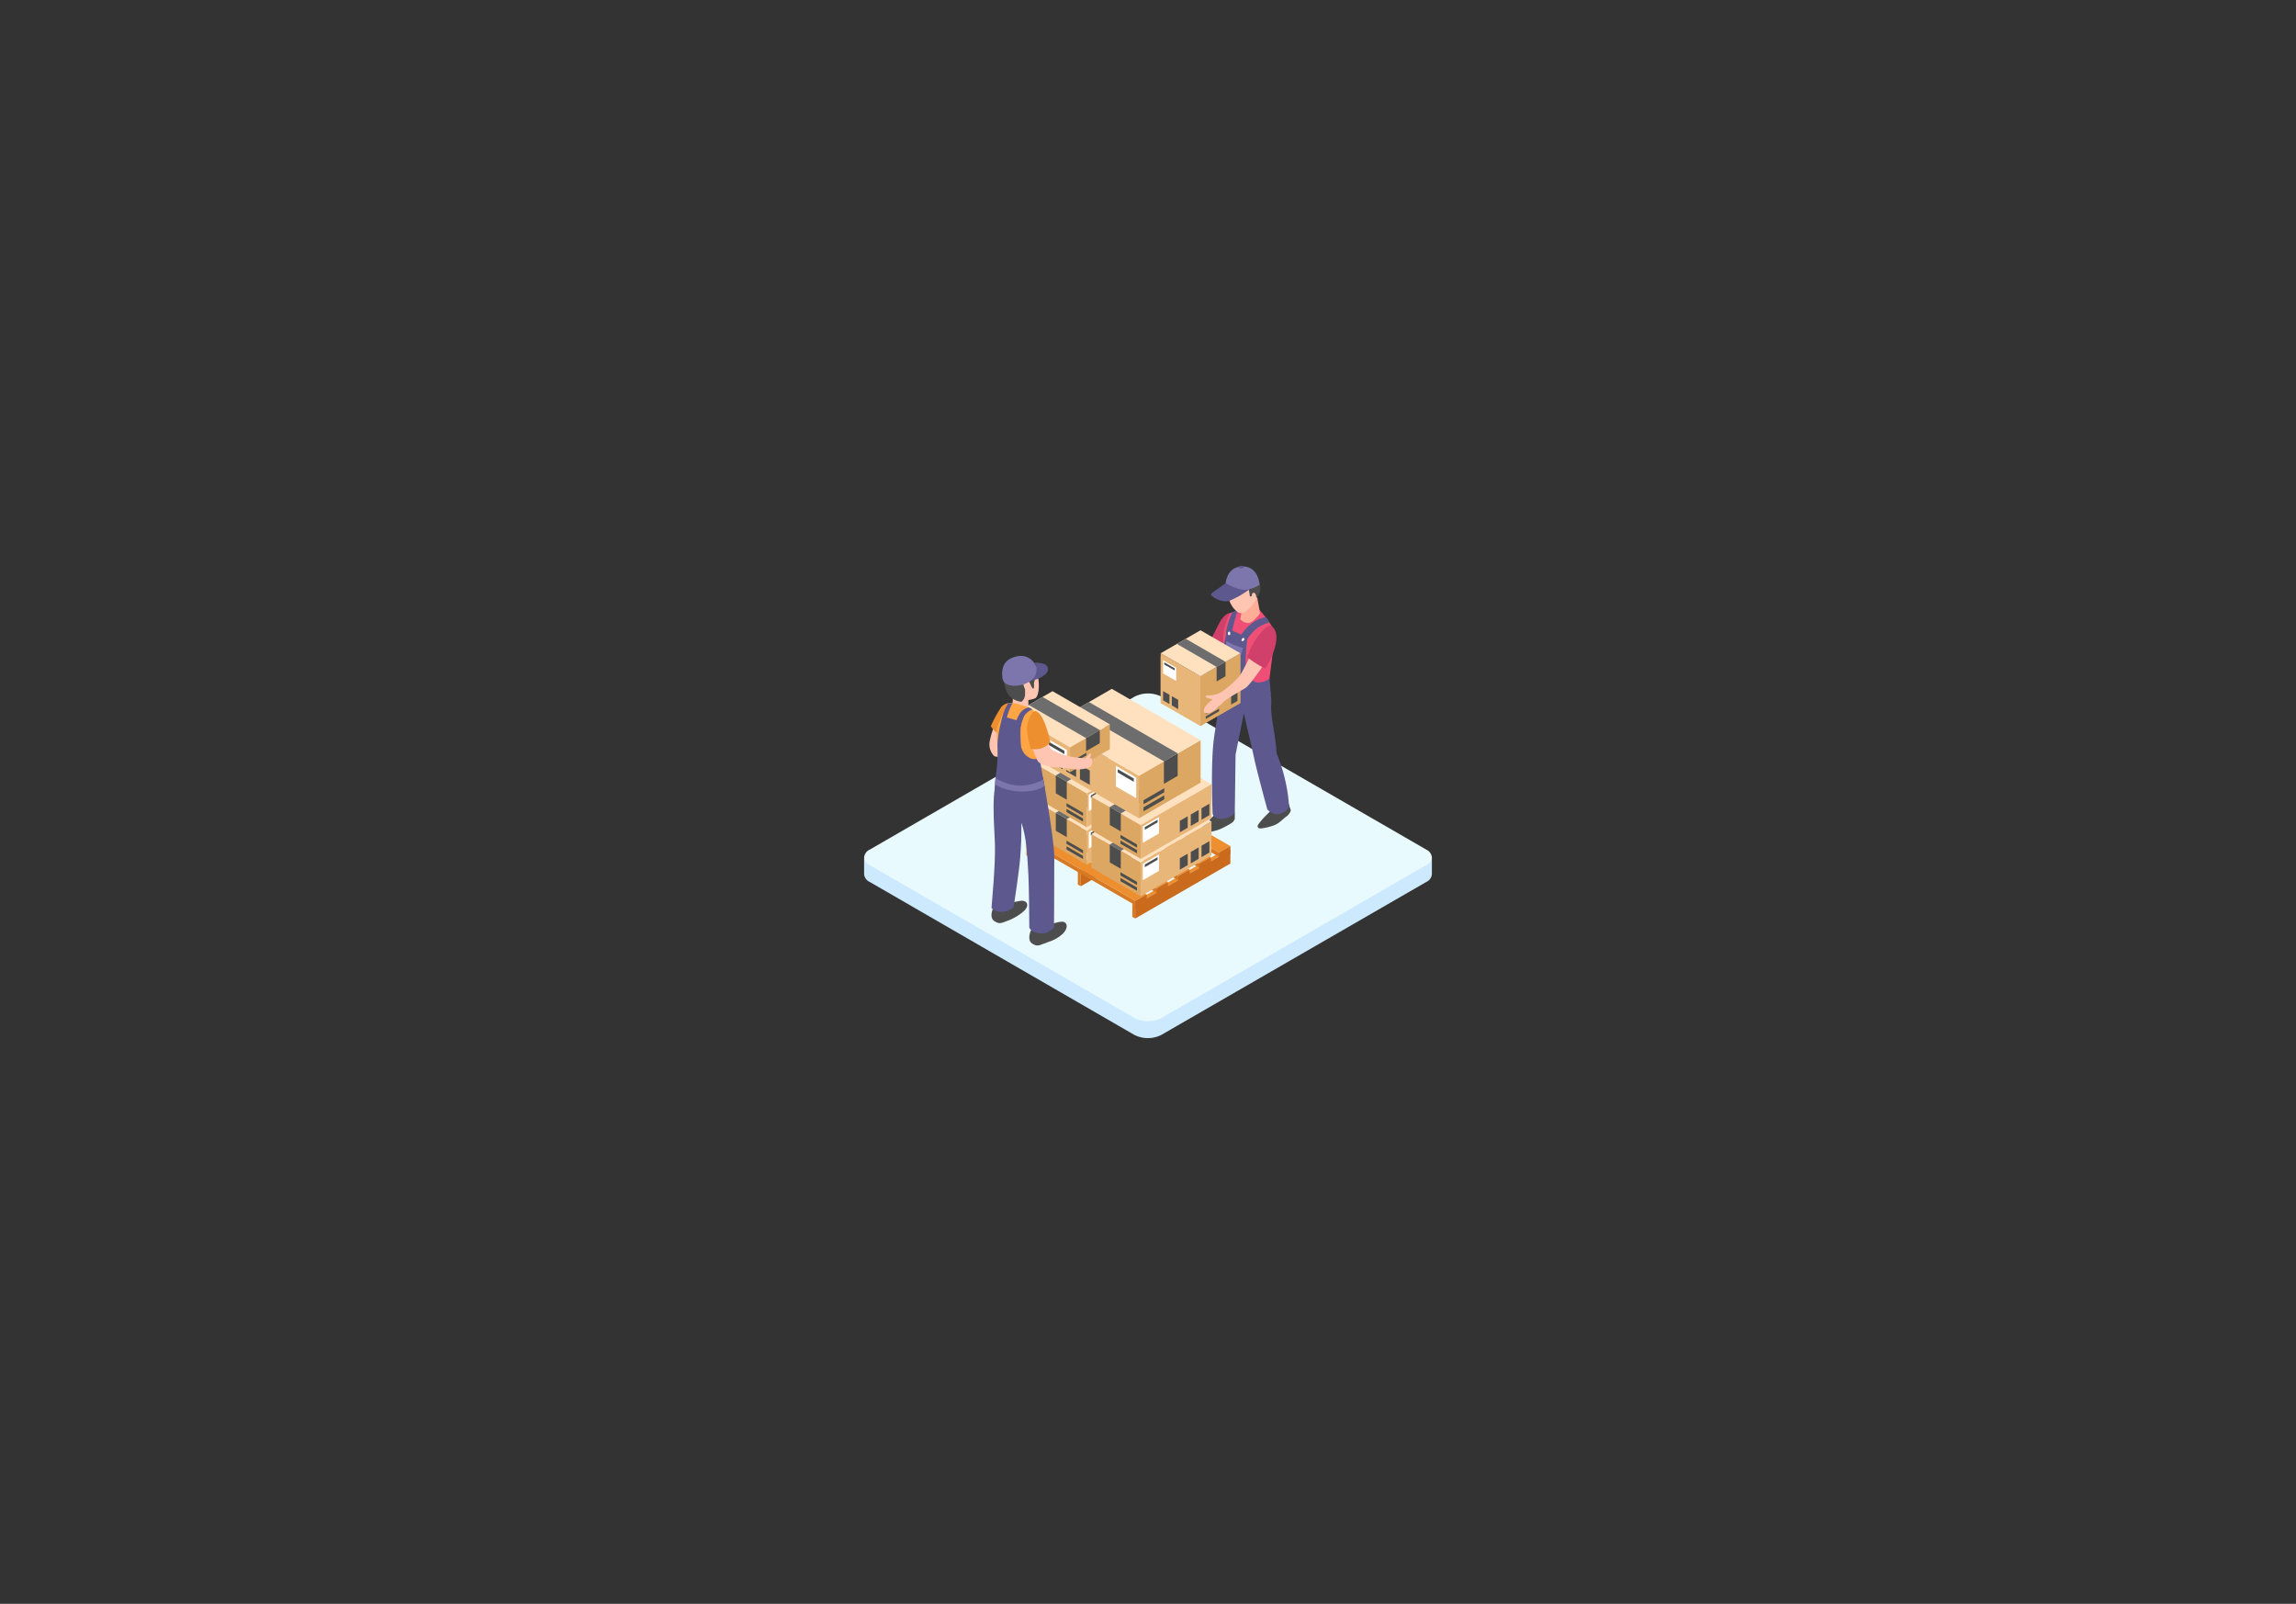 <svg width="636.7" height="444.62" xmlns="http://www.w3.org/2000/svg">
 <rect width="100%" height="100%" fill="#333333" stroke="none"/>
 <defs>
  <style>.cls-1{isolation:isolate;}.cls-2{fill:#5da5fd;}.cls-2,.cls-53{opacity:0.2;}.cls-2,.cls-52,.cls-53,.cls-59{mix-blend-mode:multiply;}.cls-3{fill:none;stroke:#3483ef;stroke-miterlimit:10;}.cls-4{fill:#3483ef;}.cls-5{fill:#e9faff;}.cls-6{fill:#ffad97;}.cls-7{fill:#4d4d4d;}.cls-8{fill:#5d588d;}.cls-9{fill:#d1406b;}.cls-10{fill:#ef4f77;}.cls-11{fill:#fff;}.cls-12{fill:#7c76ac;}.cls-13{fill:#ffc5b3;}.cls-14{fill:#dba763;}.cls-15{fill:#e8b679;}.cls-16{fill:#ffe1c0;}.cls-17{fill:#6d6d6d;}.cls-18{fill:#ffba76;}.cls-19{fill:#ffa543;}.cls-20{fill:#afafaf;}.cls-21{fill:#3a3a3a;}.cls-22{fill:#d3d3d3;}.cls-23{fill:#7c7c7c;}.cls-24{fill:#707070;}.cls-25{fill:#c1c1c1;}.cls-26{fill:#ddd;}.cls-27{fill:#cc8c46;}.cls-28{fill:#d89c55;}.cls-29{fill:#e8b470;}.cls-30{fill:#fc6181;}.cls-31{fill:#bf7e3d;}.cls-32{fill:#ed8e2f;}.cls-33{fill:#c96a1c;}.cls-34{fill:#d87923;}.cls-35{fill:#a3a3a3;}.cls-36{fill:#97a9dd;}.cls-37{fill:#8583b7;}.cls-38{fill:url(#linear-gradient);}.cls-39{fill:url(#linear-gradient-2);}.cls-40{fill:#222b2e;}.cls-41{fill:url(#linear-gradient-3);}.cls-42{fill:url(#linear-gradient-4);}.cls-43{fill:#0d1417;}.cls-44{fill:url(#linear-gradient-5);}.cls-45{fill:url(#linear-gradient-6);}.cls-46{fill:url(#linear-gradient-7);}.cls-47{fill:url(#linear-gradient-8);}.cls-48{fill:url(#linear-gradient-9);}.cls-49{fill:url(#linear-gradient-10);}.cls-50{fill:url(#linear-gradient-11);}.cls-51{fill:#518dca;}.cls-52{opacity:0.4;fill:url(#ÕÓ_È_Ó·_ÁÂ_ËÂÌÚ_2);}.cls-54,.cls-84{fill:#2e373a;}.cls-54,.cls-55,.cls-56,.cls-57{fill-rule:evenodd;}.cls-56{fill:#0e2841;}.cls-57,.cls-65{fill:#1c354e;}.cls-58{fill:#273438;}.cls-59{fill:#d78d68;opacity:0.15;}.cls-60{fill:#d4dbdf;}.cls-61{fill:#b52025;}.cls-62{fill:#344246;}.cls-63{fill:#e1e7eb;}.cls-64{fill:#414f53;}.cls-66{fill:#2e383b;}.cls-67{fill:#f1a882;}.cls-68{fill:#bac1c5;}.cls-69{fill:#d3dade;}.cls-70{fill:#eef5f8;}.cls-71{fill:#f7fbff;}.cls-72{fill:#151f22;}.cls-73{fill:#545f64;}.cls-74{fill:#626b6f;}.cls-75{fill:#3c4447;}.cls-76{fill:url(#linear-gradient-12);}.cls-77{fill:#c6cbcc;}.cls-78{fill:url(#linear-gradient-13);}.cls-79{fill:#293033;}.cls-80{fill:#6f787b;}.cls-81{fill:#babec0;}.cls-82{fill:url(#linear-gradient-14);}.cls-83{fill:#353f42;}.cls-85{fill:url(#linear-gradient-15);}.cls-86{fill:#2a373b;}.cls-87{fill:#3c4548;}.cls-88{fill:#161f21;}.cls-89{fill:url(#linear-gradient-16);}.cls-90{fill:#30393c;}.cls-91{fill:#a0a4a7;}.cls-92{fill:url(#linear-gradient-17);}.cls-93{fill:#878c8d;}.cls-94{fill:url(#linear-gradient-18);}.cls-95{fill:#80848a;}.cls-96{fill:url(#linear-gradient-19);}</style>
 </defs>
 <g>
  <title>background</title>
  <rect x="-1" y="-1" width="638.7" height="446.62" id="canvas_background" fill="none"/>
 </g>
 <g>
  <title>Layer 1</title>
  <g id="svg_1291">
   <path class="cls-5" d="m241.19,235.535l73.41,-42.39a8.26,8.26 0 0 1 7.5,0l73.42,42.39a2.63,2.63 0 0 1 1.55,2.16l0,4.64a2.64,2.64 0 0 1 -1.55,2.16l-73.46,42.39a8.26,8.26 0 0 1 -7.5,0l-73.37,-42.39a2.64,2.64 0 0 1 -1.56,-2.16l0,-4.64a2.62,2.62 0 0 1 1.56,-2.16z" id="svg_123"/>
   <path class="cls-2" d="m241.19,239.855l73.41,42.35a8.26,8.26 0 0 0 7.5,0l73.42,-42.39a2.63,2.63 0 0 0 1.55,-2.16l0,4.64a2.64,2.64 0 0 1 -1.55,2.16l-73.46,42.43a8.26,8.26 0 0 1 -7.5,0l-73.37,-42.39a2.64,2.64 0 0 1 -1.56,-2.16l0,-4.64a2.62,2.62 0 0 0 1.56,2.16z" id="svg_124"/>
   <path class="cls-7" d="m337.11,225.505s-0.87,1 -2,2.07s-1.4,1.35 -2.4,2.32c-0.58,0.57 -0.1,1.09 1,1.05a19.78,19.78 0 0 0 4.41,-1a22.09,22.09 0 0 0 3.3,-1.72a2.19,2.19 0 0 0 1,-1.24l0,-1.74l-5.31,0.26z" id="svg_343"/>
   <path class="cls-7" d="m352.95,223.955a14.18,14.18 0 0 1 -1.71,1.94a19.33,19.33 0 0 0 -2.34,2.71c-0.22,0.28 -0.34,1.1 0.77,1.06a14.8,14.8 0 0 0 3.69,-0.9c1.41,-0.5 2.59,-1.92 3.42,-2.44a3.4,3.4 0 0 0 1.18,-1.66l-0.57,-1.72l-4.44,1.01z" id="svg_344"/>
   <path class="cls-8" d="m352.51,195.675c0.41,-6.4 -3.12,-9.76 -3.12,-9.76c0.28,-2.16 -9.72,0.86 -9.72,0.86s-2.14,11.59 -3,17.69c-1,6.94 -0.41,21.06 -0.41,21.06s0.13,1.51 2.72,1.5a5.14,5.14 0 0 0 3.44,-1.74l0.21,-16.08l2.29,-11.4s2.21,9.27 2.91,12.59c0.75,3.54 3.61,14 3.61,14s1.85,2.13 4.14,1s1.85,-2.43 1.85,-2.43a46.47,46.47 0 0 0 -3.4,-14.07c-0.29,-5.06 -1.71,-10.28 -1.52,-13.22z" id="svg_345"/>
   <path class="cls-9" d="m341.06,169.975s-1.43,-0.07 -2.9,2.71s-2.89,5.72 -2.89,5.72a9.35,9.35 0 0 1 4.49,2.46c3.17,-2.89 3.7,-9.54 1.3,-10.89z" id="svg_346"/>
   <path class="cls-10" d="m341.06,169.975a23,23 0 0 0 -1.54,4.37c-0.74,2.83 -0.47,16 -0.47,16a13,13 0 0 0 8.15,1.73a6.92,6.92 0 0 0 4.58,-2.13s1.82,-12.88 1.57,-14.73s-4.11,-6.18 -4.11,-6.18s-5.12,-0.27 -8.18,0.94z" id="svg_347"/>
   <path class="cls-6" d="m344.54,168.205l-0.6,3.46s1.76,2 3.48,0.5s2,-2.16 2,-2.16l-0.84,-4.71l-4.04,2.91z" id="svg_348"/>
   <path class="cls-8" d="m345.29,177.965s2.23,-3.35 4,-4.28a10.89,10.89 0 0 1 2.71,-1.12s-0.64,-1.32 -1.07,-1.47a8.29,8.29 0 0 0 -2.87,1.11a12,12 0 0 0 -4,4c-1.36,2.52 0.21,3.18 1.23,1.76z" id="svg_349"/>
   <path class="cls-8" d="m341.72,169.675a27,27 0 0 0 -1.66,5.12c-0.18,1.66 0.16,2.17 0.82,2.23s0.71,-1.13 0.91,-2.45s1.4,-5.35 1.4,-5.35l-1.47,0.45z" id="svg_350"/>
   <path class="cls-8" d="m352.06,188.115a5.25,5.25 0 0 1 -3.28,1.09c-1.41,-0.16 -3.44,-1.53 -3.33,-6a42.84,42.84 0 0 1 0.52,-6.51l-5.38,-2.36s-1.47,3.38 -1.75,10s-0.41,8.93 -0.41,8.93a73.45,73.45 0 0 0 9.14,0a30.28,30.28 0 0 0 4.83,-0.77l-0.34,-4.38z" id="svg_351"/>
   <path class="cls-11" d="m341.18,175.595c0,0.27 -0.15,0.49 -0.34,0.49s-0.34,-0.22 -0.34,-0.49s0.15,-0.5 0.34,-0.5s0.34,0.22 0.34,0.5z" id="svg_352"/>
   <path class="cls-11" d="m344.41,177.095c-0.16,0.22 -0.17,0.49 0,0.6s0.4,0 0.56,-0.2s0.17,-0.49 0,-0.6s-0.4,-0.02 -0.56,0.2z" id="svg_353"/>
   <path class="cls-12" d="m340.12,177.745c-0.22,1.11 -0.1,4.62 1.88,5.15c1.8,0.48 2.27,-1.65 2.69,-3.29a18.15,18.15 0 0 1 -4.57,-1.86z" id="svg_354"/>
   <path class="cls-13" d="m346.97,160.075a4,4 0 0 0 -6.23,2.13c-1.33,3.78 2.08,8.49 3.9,7.69a7.64,7.64 0 0 0 3.77,-4a6,6 0 0 0 -1.44,-5.82z" id="svg_355"/>
   <polygon class="cls-14" points="332.91,201.175 332.91,187.475 343.94,181.975 343.94,194.895 332.91,201.175 " id="svg_356"/>
   <polygon class="cls-15" points="332.91,201.175 332.91,187.475 321.87,181.975 321.87,194.895 332.91,201.175 " id="svg_357"/>
   <polygon class="cls-14" points="332.91,201.285 332.91,187.475 343.94,181.095 343.94,194.895 332.91,201.285 " id="svg_358"/>
   <polygon class="cls-15" points="332.91,201.285 332.91,187.475 321.87,181.095 321.87,194.895 332.91,201.285 " id="svg_359"/>
   <polygon class="cls-16" points="321.87,181.095 332.91,187.475 343.94,181.095 332.91,174.725 321.87,181.095 " id="svg_360"/>
   <polygon class="cls-7" points="339.84,187.485 337.38,188.915 337.38,184.885 339.84,183.455 339.84,187.485 " id="svg_361"/>
   <polygon class="cls-17" points="339.84,183.455 328.82,177.085 326.36,178.515 337.38,184.895 339.84,183.455 " id="svg_362"/>
   <polygon class="cls-7" points="334.37,199.315 334.37,198.605 338.07,196.455 338.07,197.175 334.37,199.315 " id="svg_363"/>
   <polygon class="cls-7" points="334.37,198.045 334.37,197.335 338.07,195.185 338.07,195.905 334.37,198.045 " id="svg_364"/>
   <polygon class="cls-7" points="341.4,192.875 341.4,195.335 343.17,194.305 343.17,191.845 341.4,192.875 " id="svg_365"/>
   <polygon class="cls-7" points="324.3,192.615 324.3,195.175 322.53,194.155 322.53,191.595 324.3,192.615 " id="svg_366"/>
   <polygon class="cls-7" points="326.72,194.015 326.72,196.585 324.95,195.555 324.95,192.995 326.72,194.015 " id="svg_367"/>
   <polygon class="cls-11" points="326.17,185.115 326.17,188.795 322.53,186.695 322.53,183.005 326.17,185.115 " id="svg_368"/>
   <polygon class="cls-7" points="325.73,185.865 325.73,185.265 322.86,183.615 322.86,184.205 325.73,185.865 " id="svg_369"/>
   <path class="cls-13" d="m346.67,181.895s-2.09,4.39 -3,5.62a29.22,29.22 0 0 1 -5.1,4.43a7.57,7.57 0 0 1 -3.24,0.84c-0.87,-0.08 -1.45,0.34 -0.62,0.65a6.85,6.85 0 0 0 1.64,0.39a10.59,10.59 0 0 0 -2.12,2.08c-0.48,0.77 -0.89,2.19 1,1.78c1.51,-0.33 3.6,-2.65 4.15,-3.16c1,-1 5.16,-3.21 6.09,-3.87c1.32,-0.93 5,-6.42 5,-6.42s-1.08,-2.92 -3.8,-2.34z" id="svg_370"/>
   <path class="cls-9" d="m352.67,173.615c-1.08,-0.87 -3.4,2.09 -4.63,3.93a25.66,25.66 0 0 0 -2.22,4.66s1.49,1.08 2.81,1.91a22.31,22.31 0 0 0 2.29,1.24s5.47,-8.74 1.75,-11.74z" id="svg_371"/>
   <path class="cls-7" d="m340.44,163.395a3.36,3.36 0 0 0 3.31,1a7.37,7.37 0 0 0 2.57,-1l0.3,2a1.72,1.72 0 0 0 0.53,-0.19c0,-0.79 0.31,-1 0.75,-0.8s0.51,1.39 0.51,1.39a4.1,4.1 0 0 0 1,-3.69c-0.31,-1.4 -2.21,-4.18 -4.85,-3.93a4.87,4.87 0 0 0 -4.5,3.57a1.85,1.85 0 0 0 0.38,1.65z" id="svg_372"/>
   <path class="cls-8" d="m339.9,161.665s-3.4,2.39 -4,2.9s2.69,2.72 5,2a27.37,27.37 0 0 0 5.83,-3.36l-6.83,-1.54z" id="svg_373"/>
   <path class="cls-12" d="m339.9,161.665s3.88,2.41 6.3,1.72a8.64,8.64 0 0 0 3.08,-1.29s-0.21,-5.06 -4.66,-5.06s-4.72,4.63 -4.72,4.63z" id="svg_374"/>
   <path class="cls-8" d="m344.82,157.205c0,0.21 -0.3,0.37 -0.67,0.37s-0.67,-0.16 -0.67,-0.37s0.3,-0.37 0.67,-0.37s0.67,0.16 0.67,0.37z" id="svg_375"/>
   <polygon class="cls-32" points="340.3,235.165 314,250.365 314.81,250.885 341.2,235.645 340.3,235.165 " id="svg_376"/>
   <polygon class="cls-33" points="341.2,235.645 314.81,250.875 314.81,254.635 341.2,239.395 341.2,235.645 " id="svg_377"/>
   <polygon class="cls-34" points="314,254.165 314,250.365 314.81,250.875 314.81,254.635 314,254.165 " id="svg_378"/>
   <polygon class="cls-32" points="310.93,218.135 284.63,233.335 285.45,233.855 311.83,218.615 310.93,218.135 " id="svg_379"/>
   <polygon class="cls-33" points="311.83,218.615 285.45,233.845 285.45,237.605 311.83,222.365 311.83,218.615 " id="svg_380"/>
   <polygon class="cls-34" points="284.63,237.125 284.63,233.335 285.45,233.845 285.45,237.605 284.63,237.125 " id="svg_381"/>
   <polygon class="cls-32" points="325.19,226.235 298.89,241.435 299.71,241.945 326.09,226.715 325.19,226.235 " id="svg_382"/>
   <polygon class="cls-33" points="326.09,226.705 299.71,241.945 299.71,245.695 326.09,230.465 326.09,226.705 " id="svg_383"/>
   <polygon class="cls-34" points="298.89,245.225 298.89,241.435 299.71,241.945 299.71,245.695 298.89,245.225 " id="svg_384"/>
   <polygon class="cls-34" points="314.81,249.735 284.63,232.305 284.63,233.515 314.81,250.945 314.81,249.735 " id="svg_385"/>
   <polygon class="cls-32" points="317.98,247.965 314.81,249.735 284.63,232.305 287.78,230.535 317.98,247.965 " id="svg_386"/>
   <polygon class="cls-33" points="317.98,247.965 314.81,249.735 314.81,251.995 317.98,250.145 317.98,247.965 " id="svg_387"/>
   <polygon class="cls-34" points="320.7,246.265 290.43,228.755 290.43,229.975 320.7,247.475 320.7,246.265 " id="svg_388"/>
   <polygon class="cls-32" points="323.87,244.495 320.7,246.265 290.43,228.755 293.58,226.985 323.87,244.495 " id="svg_389"/>
   <polygon class="cls-33" points="323.87,244.495 320.7,246.265 320.7,248.525 323.87,246.685 323.87,244.495 " id="svg_390"/>
   <polygon class="cls-34" points="326.73,242.845 296.39,225.305 296.39,226.525 326.73,244.055 326.73,242.845 " id="svg_391"/>
   <polygon class="cls-32" points="329.89,241.075 326.73,242.845 296.39,225.305 299.54,223.535 329.89,241.075 " id="svg_392"/>
   <polygon class="cls-33" points="329.89,241.075 326.73,242.845 326.73,245.105 329.89,243.265 329.89,241.075 " id="svg_393"/>
   <polygon class="cls-34" points="332.62,239.375 302.35,221.945 302.35,223.165 332.62,240.595 332.62,239.375 " id="svg_394"/>
   <polygon class="cls-32" points="335.78,237.605 332.62,239.375 302.35,221.945 305.5,220.175 335.78,237.605 " id="svg_395"/>
   <polygon class="cls-33" points="335.78,237.605 332.62,239.375 332.62,241.635 335.78,239.795 335.78,237.605 " id="svg_396"/>
   <polygon class="cls-34" points="338.03,236.335 307.69,218.835 307.69,220.045 338.03,237.545 338.03,236.335 " id="svg_397"/>
   <polygon class="cls-32" points="341.2,234.565 338.03,236.335 307.69,218.835 310.84,217.065 341.2,234.565 " id="svg_398"/>
   <polygon class="cls-33" points="341.2,234.565 338.03,236.335 338.03,238.595 341.2,236.755 341.2,234.565 " id="svg_399"/>
   <polygon class="cls-14" points="301.35,239.695 301.35,230.295 287.71,222.415 287.71,231.795 301.35,239.695 " id="svg_400"/>
   <polygon class="cls-15" points="301.35,239.695 301.35,230.295 320.98,218.955 320.98,228.335 301.35,239.695 " id="svg_401"/>
   <polygon class="cls-16" points="320.98,218.955 301.35,230.295 287.71,222.415 307.35,211.075 320.98,218.955 " id="svg_402"/>
   <polygon class="cls-7" points="292.78,230.305 295.82,232.075 295.82,227.095 292.78,225.325 292.78,230.305 " id="svg_403"/>
   <polygon class="cls-17" points="292.78,225.325 312.4,213.995 315.45,215.755 295.82,227.095 292.78,225.325 " id="svg_404"/>
   <polygon class="cls-7" points="300.33,238.145 300.33,237.265 295.75,234.605 295.75,235.495 300.33,238.145 " id="svg_405"/>
   <polygon class="cls-7" points="300.33,236.575 300.33,235.695 295.75,233.045 295.75,233.925 300.33,236.575 " id="svg_406"/>
   <polygon class="cls-7" points="318.22,225.665 318.22,228.835 320.41,227.575 320.41,224.405 318.22,225.665 " id="svg_407"/>
   <polygon class="cls-7" points="315.23,227.395 315.23,230.575 317.42,229.305 317.42,226.135 315.23,227.395 " id="svg_408"/>
   <polygon class="cls-7" points="312.21,229.135 312.21,232.305 314.4,231.045 314.4,227.875 312.21,229.135 " id="svg_409"/>
   <polygon class="cls-11" points="301.94,230.685 301.94,235.245 306.44,232.645 306.44,228.085 301.94,230.685 " id="svg_410"/>
   <polygon class="cls-7" points="302.49,231.615 302.49,230.875 306.03,228.835 306.03,229.565 302.49,231.615 " id="svg_411"/>
   <polygon class="cls-14" points="316.32,248.485 316.32,239.085 302.68,231.195 302.68,240.575 316.32,248.485 " id="svg_412"/>
   <polygon class="cls-15" points="316.32,248.485 316.32,239.085 335.95,227.735 335.95,237.115 316.32,248.485 " id="svg_413"/>
   <polygon class="cls-16" points="335.95,227.735 316.32,239.075 302.68,231.195 322.32,219.855 335.95,227.735 " id="svg_414"/>
   <polygon class="cls-7" points="307.75,239.085 310.8,240.855 310.8,235.875 307.75,234.105 307.75,239.085 " id="svg_415"/>
   <polygon class="cls-17" points="307.75,234.105 327.37,222.775 330.42,224.545 310.8,235.885 307.75,234.105 " id="svg_416"/>
   <polygon class="cls-7" points="315.3,246.925 315.3,246.045 310.72,243.395 310.72,244.285 315.3,246.925 " id="svg_417"/>
   <polygon class="cls-7" points="315.3,245.355 315.3,244.475 310.72,241.825 310.72,242.715 315.3,245.355 " id="svg_418"/>
   <polygon class="cls-7" points="333.19,234.445 333.19,237.615 335.38,236.355 335.38,233.185 333.19,234.445 " id="svg_419"/>
   <polygon class="cls-7" points="330.21,236.175 330.21,239.355 332.4,238.085 332.4,234.915 330.21,236.175 " id="svg_420"/>
   <polygon class="cls-7" points="327.18,237.915 327.18,241.095 329.37,239.825 329.37,236.655 327.18,237.915 " id="svg_421"/>
   <polygon class="cls-11" points="316.91,239.465 316.91,244.025 321.41,241.425 321.41,236.865 316.91,239.465 " id="svg_422"/>
   <polygon class="cls-7" points="317.47,240.405 317.47,239.655 321.01,237.615 321.01,238.345 317.47,240.405 " id="svg_423"/>
   <polygon class="cls-14" points="301.35,229.325 301.35,219.925 287.71,212.045 287.71,221.425 301.35,229.325 " id="svg_424"/>
   <polygon class="cls-15" points="301.35,229.325 301.35,219.925 320.98,208.585 320.98,217.965 301.35,229.325 " id="svg_425"/>
   <polygon class="cls-16" points="320.98,208.585 301.35,219.925 287.71,212.045 307.35,200.705 320.98,208.585 " id="svg_426"/>
   <polygon class="cls-7" points="292.78,219.935 295.82,221.705 295.82,216.725 292.78,214.955 292.78,219.935 " id="svg_427"/>
   <polygon class="cls-17" points="292.78,214.955 312.4,203.625 315.45,205.385 295.82,216.725 292.78,214.955 " id="svg_428"/>
   <polygon class="cls-7" points="300.33,227.775 300.33,226.895 295.75,224.235 295.75,225.125 300.33,227.775 " id="svg_429"/>
   <polygon class="cls-7" points="300.33,226.205 300.33,225.325 295.75,222.665 295.75,223.555 300.33,226.205 " id="svg_430"/>
   <polygon class="cls-7" points="318.22,215.295 318.22,218.465 320.41,217.205 320.41,214.035 318.22,215.295 " id="svg_431"/>
   <polygon class="cls-7" points="315.23,217.025 315.23,220.205 317.42,218.935 317.42,215.765 315.23,217.025 " id="svg_432"/>
   <polygon class="cls-7" points="312.21,218.765 312.21,221.935 314.4,220.675 314.4,217.505 312.21,218.765 " id="svg_433"/>
   <polygon class="cls-11" points="301.94,220.315 301.94,224.875 306.44,222.275 306.44,217.715 301.94,220.315 " id="svg_434"/>
   <polygon class="cls-7" points="302.49,221.245 302.49,220.505 306.03,218.465 306.03,219.195 302.49,221.245 " id="svg_435"/>
   <polygon class="cls-14" points="316.32,238.105 316.32,228.705 302.68,220.825 302.68,230.205 316.32,238.105 " id="svg_436"/>
   <polygon class="cls-15" points="316.32,238.105 316.32,228.705 335.95,217.365 335.95,226.745 316.32,238.105 " id="svg_437"/>
   <polygon class="cls-16" points="335.95,217.365 316.32,228.705 302.68,220.825 322.32,209.485 335.95,217.365 " id="svg_438"/>
   <polygon class="cls-7" points="307.75,228.715 310.8,230.485 310.8,225.505 307.75,223.735 307.75,228.715 " id="svg_439"/>
   <polygon class="cls-17" points="307.75,223.735 327.37,212.405 330.42,214.175 310.8,225.515 307.75,223.735 " id="svg_440"/>
   <polygon class="cls-7" points="315.3,236.555 315.3,235.675 310.72,233.015 310.72,233.915 315.3,236.555 " id="svg_441"/>
   <polygon class="cls-7" points="315.3,234.985 315.3,234.105 310.72,231.455 310.72,232.345 315.3,234.985 " id="svg_442"/>
   <polygon class="cls-7" points="333.19,224.075 333.19,227.245 335.38,225.985 335.38,222.815 333.19,224.075 " id="svg_443"/>
   <polygon class="cls-7" points="330.21,225.805 330.21,228.985 332.4,227.715 332.4,224.545 330.21,225.805 " id="svg_444"/>
   <polygon class="cls-7" points="327.18,227.545 327.18,230.725 329.37,229.455 329.37,226.285 327.18,227.545 " id="svg_445"/>
   <polygon class="cls-11" points="316.91,229.095 316.91,233.655 321.41,231.055 321.41,226.495 316.91,229.095 " id="svg_446"/>
   <polygon class="cls-7" points="317.47,230.035 317.47,229.285 321.01,227.245 321.01,227.975 317.47,230.035 " id="svg_447"/>
   <polygon class="cls-14" points="315.84,226.865 315.83,215.075 332.94,205.185 332.94,216.955 315.84,226.865 " id="svg_448"/>
   <polygon class="cls-15" points="315.84,226.865 315.83,215.075 291.21,200.855 291.21,212.615 315.84,226.865 " id="svg_449"/>
   <polygon class="cls-16" points="291.21,200.855 315.83,215.075 332.94,205.185 308.31,190.965 291.21,200.855 " id="svg_450"/>
   <polygon class="cls-7" points="326.58,215.085 322.76,217.305 322.76,211.055 326.58,208.845 326.58,215.085 " id="svg_451"/>
   <polygon class="cls-17" points="326.58,208.845 301.97,194.625 298.15,196.845 322.76,211.065 326.58,208.845 " id="svg_452"/>
   <polygon class="cls-7" points="317.11,224.915 317.11,223.815 322.86,220.485 322.86,221.595 317.11,224.915 " id="svg_453"/>
   <polygon class="cls-7" points="317.11,222.945 317.11,221.845 322.86,218.515 322.86,219.635 317.11,222.945 " id="svg_454"/>
   <polygon class="cls-7" points="294.67,209.265 294.67,213.245 291.92,211.655 291.92,207.675 294.67,209.265 " id="svg_455"/>
   <polygon class="cls-7" points="298.42,211.435 298.42,215.415 295.67,213.835 295.67,209.855 298.42,211.435 " id="svg_456"/>
   <polygon class="cls-7" points="302.21,213.625 302.21,217.595 299.47,216.015 299.47,212.035 302.21,213.625 " id="svg_457"/>
   <polygon class="cls-11" points="315.09,215.565 315.09,221.285 309.44,218.025 309.44,212.295 315.09,215.565 " id="svg_458"/>
   <polygon class="cls-7" points="314.4,216.735 314.4,215.805 309.96,213.245 309.96,214.155 314.4,216.735 " id="svg_459"/>
   <polygon class="cls-14" points="296.73,214.075 296.73,207.175 307.77,200.785 307.77,207.675 296.73,214.075 " id="svg_460"/>
   <polygon class="cls-15" points="296.73,214.075 296.73,207.175 280.83,197.985 280.83,204.875 296.73,214.075 " id="svg_461"/>
   <polygon class="cls-16" points="280.83,198.005 296.73,207.185 307.77,200.795 291.87,191.615 280.83,198.005 " id="svg_462"/>
   <polygon class="cls-7" points="297.56,212.815 297.56,212.105 301.26,209.955 301.26,210.675 297.56,212.815 " id="svg_463"/>
   <polygon class="cls-7" points="297.56,211.545 297.56,210.835 301.26,208.685 301.26,209.405 297.56,211.545 " id="svg_464"/>
   <polygon class="cls-7" points="283.58,200.775 283.58,203.985 281.37,202.705 281.37,199.495 283.58,200.775 " id="svg_465"/>
   <polygon class="cls-7" points="286.6,202.525 286.6,205.735 284.39,204.455 284.39,201.245 286.6,202.525 " id="svg_466"/>
   <polygon class="cls-11" points="295.86,207.905 295.86,211.725 290.22,208.465 290.22,204.635 295.86,207.905 " id="svg_467"/>
   <polygon class="cls-7" points="295.17,209.075 295.17,208.145 290.73,205.585 290.73,206.495 295.17,209.075 " id="svg_468"/>
   <polygon class="cls-7" points="304.98,206.035 301.17,208.245 301.17,204.615 304.98,202.395 304.98,206.035 " id="svg_469"/>
   <polygon class="cls-17" points="304.98,202.395 289.11,193.215 285.27,195.435 301.17,204.625 304.98,202.395 " id="svg_470"/>
   <path class="cls-13" d="m279.78,208.905c0.91,-3.11 1.38,-6.53 -0.17,-9l-3.36,0.08a24.75,24.75 0 0 0 -1.71,5.15a4.63,4.63 0 0 0 1,4.3c0.88,1 4,-0.35 4.12,-0.42l0.12,-0.11z" id="svg_471"/>
   <path class="cls-7" d="m288.98,257.205s3.61,-1.61 5.4,-1.69s2,2 0,3.65s-3.46,1.84 -5.06,2.5c-1.45,0.6 -2,0.64 -3.12,-0.11c-1.54,-1 -0.31,-3.63 -0.31,-3.63l3.09,-0.72z" id="svg_472"/>
   <path class="cls-7" d="m278.54,250.995a18.27,18.27 0 0 1 4.65,-1.28c1.79,-0.07 2.43,1.47 0.47,3.1a14.81,14.81 0 0 1 -4.79,2.64c-1.44,0.6 -2,0.63 -3.11,-0.1c-1.59,-1 -0.35,-3.64 -0.31,-3.64l3.09,-0.72z" id="svg_473"/>
   <path class="cls-8" d="m289.21,215.415s3.15,17 3.15,22.38c0,9.43 -0.08,19.36 -0.08,19.36s-1.56,1.64 -3.08,1.64c-3.43,0 -3.77,-1.71 -3.77,-1.71s0,-11.24 -0.35,-16.35c-0.21,-3.55 -0.41,-8.55 -1.84,-12.68c0,4.24 0,5.6 -0.38,10.22c-0.26,3.4 -1.68,12.54 -1.75,13.14c-1.09,1.31 -4.45,2.21 -6.16,0.29c0.11,-1.5 1.11,-12.06 0.96,-17.5c-0.11,-5 -1.4,-16.94 1.48,-19.26c2.48,-2.04 11.82,0.47 11.82,0.47z" id="svg_474"/>
   <path class="cls-32" d="m280.5,204.565a22.29,22.29 0 0 0 -0.54,-4l1.68,-5.33a3.31,3.31 0 0 0 -3.94,0.71a35.12,35.12 0 0 0 -2.93,5.36a6.8,6.8 0 0 0 5.73,3.26z" id="svg_475"/>
   <path class="cls-13" d="m285.18,184.805a3.31,3.31 0 0 0 -4.72,1.62c-0.58,1.22 0.24,4.52 0.37,6.83a5.59,5.59 0 0 1 -0.52,3l1.6,0.66a4.83,4.83 0 0 0 3.27,0l0,-2.85a7.92,7.92 0 0 0 2,-0.53c0.72,-0.67 1.11,-2.65 0.77,-5.2c-0.52,-3.85 -2.3,-3.21 -2.77,-3.53z" id="svg_476"/>
   <path class="cls-19" d="m289.5,205.205c1,-2 -1.19,-5.68 -1.8,-7a5.42,5.42 0 0 0 -2.52,-2.12a33,33 0 0 0 -3.54,-1.09c-0.4,-0.06 -1.79,-0.15 -1.79,-0.15s-3.06,4.81 -3.4,7.46c-0.23,1.86 0.78,7.93 0,13.9c-0.39,3.2 11.61,2.31 12.61,1c-0.61,-3 -1.49,-7.85 0.44,-12z" id="svg_477"/>
   <path class="cls-8" d="m276.59,206.535a39.14,39.14 0 0 1 -0.17,6.36c-0.38,2.38 -0.61,6.07 -0.61,6.07a11.22,11.22 0 0 0 7.31,2.18a13.81,13.81 0 0 0 6.63,-2.74s-1.31,-6.7 -1.23,-7.53l0.07,-0.82a3.76,3.76 0 0 1 -2.45,0.31a4.51,4.51 0 0 1 -3,-3.55a36.17,36.17 0 0 1 0,-6.81c-0.19,0 -5.06,-1.45 -5.06,-1.45a31.88,31.88 0 0 0 -1.49,7.98z" id="svg_478"/>
   <path class="cls-7" d="m286.73,189.285c0.2,-0.63 0.63,-2.12 0.74,-2.71a2.92,2.92 0 0 0 -0.78,-2.71c-1,-1 -4.23,-1.3 -5.42,-0.61s-3.71,1.94 -2.83,6c0.71,3.31 1.4,3.68 2.4,4.46a5.75,5.75 0 0 0 2.42,0.85a2.87,2.87 0 0 0 1,-1.87c0,-0.4 0,-1.6 0,-1.6s-0.88,-1.73 -0.2,-2.34s1.46,0.38 1.63,0.81c0.6,1.51 1.19,2.2 1.04,-0.28z" id="svg_479"/>
   <path class="cls-13" d="m302.73,210.205a24.2,24.2 0 0 1 -6.94,-0.72a19.56,19.56 0 0 1 -4.36,-1.8a29.67,29.67 0 0 1 -1.27,-3.26l-4.38,1.78s1.11,2.95 1.76,4.3c0.52,1.09 1.17,1.3 2.21,1.68c1.51,0.56 6,0.72 7.73,1a9.87,9.87 0 0 0 3.9,-0.21c2.15,-0.56 1.43,-2.18 1.35,-2.77z" id="svg_480"/>
   <path class="cls-32" d="m285.77,207.545a5.42,5.42 0 0 0 5.49,-1.78c-0.84,-3.83 -2.19,-8 -4,-8.61c-1,-0.33 -2.77,3.11 -2.46,5.55c0.04,0.68 0.46,2.6 0.97,4.84z" id="svg_481"/>
   <path class="cls-12" d="m276.06,215.665l-0.16,1.69s2.28,1.95 7.2,2.06s6.51,-1.57 6.51,-1.57l-0.29,-1.73a13.23,13.23 0 0 1 -6.36,1.66a12.88,12.88 0 0 1 -6.9,-2.11z" id="svg_482"/>
   <path class="cls-8" d="m281.64,200.525a8.62,8.62 0 0 1 1.56,-3.24a4,4 0 0 1 2,-1.16s1,0.28 1,0.57a4.93,4.93 0 0 0 -2.14,1.7a13.52,13.52 0 0 0 -1,3.13l-1.42,-1z" id="svg_483"/>
   <path class="cls-8" d="m279.66,194.885a12.63,12.63 0 0 0 -1.6,3.51a30.76,30.76 0 0 0 -0.6,3.13l1,0.12s0.91,-3.53 1.42,-4.8a15.23,15.23 0 0 1 0.9,-1.9l-1.12,-0.06z" id="svg_484"/>
   <path class="cls-13" d="m300.26,210.715a15.72,15.72 0 0 0 1.65,-1.51c0.41,-0.49 0.76,-0.36 0.62,0.18a5.92,5.92 0 0 1 -0.86,1.46s-1,-0.08 -1.23,-0.08l-0.18,-0.05z" id="svg_485"/>
   <path class="cls-12" d="m285.15,183.965c2.4,0.25 3.35,1.82 2.12,3.51a7.85,7.85 0 0 1 -6.56,2.61c-2.4,-0.25 -3.35,-1.83 -2.12,-3.52a7.82,7.82 0 0 1 6.56,-2.6z" id="svg_486"/>
   <path class="cls-12" d="m278.12,188.485s-1.42,-4.87 2.94,-6.28c3.11,-1.06 5.44,0.17 6.7,3.36c0.73,1.89 -9.64,2.92 -9.64,2.92z" id="svg_487"/>
   <path class="cls-8" d="m286.06,188.655a4.34,4.34 0 0 0 1.37,-3.69a11.32,11.32 0 0 0 -0.6,-1.18s0.43,-0.23 2.21,0.14s2.11,2 0.73,3.1a7.85,7.85 0 0 1 -3.71,1.63z" id="svg_488"/>
  </g>
 </g>
</svg>